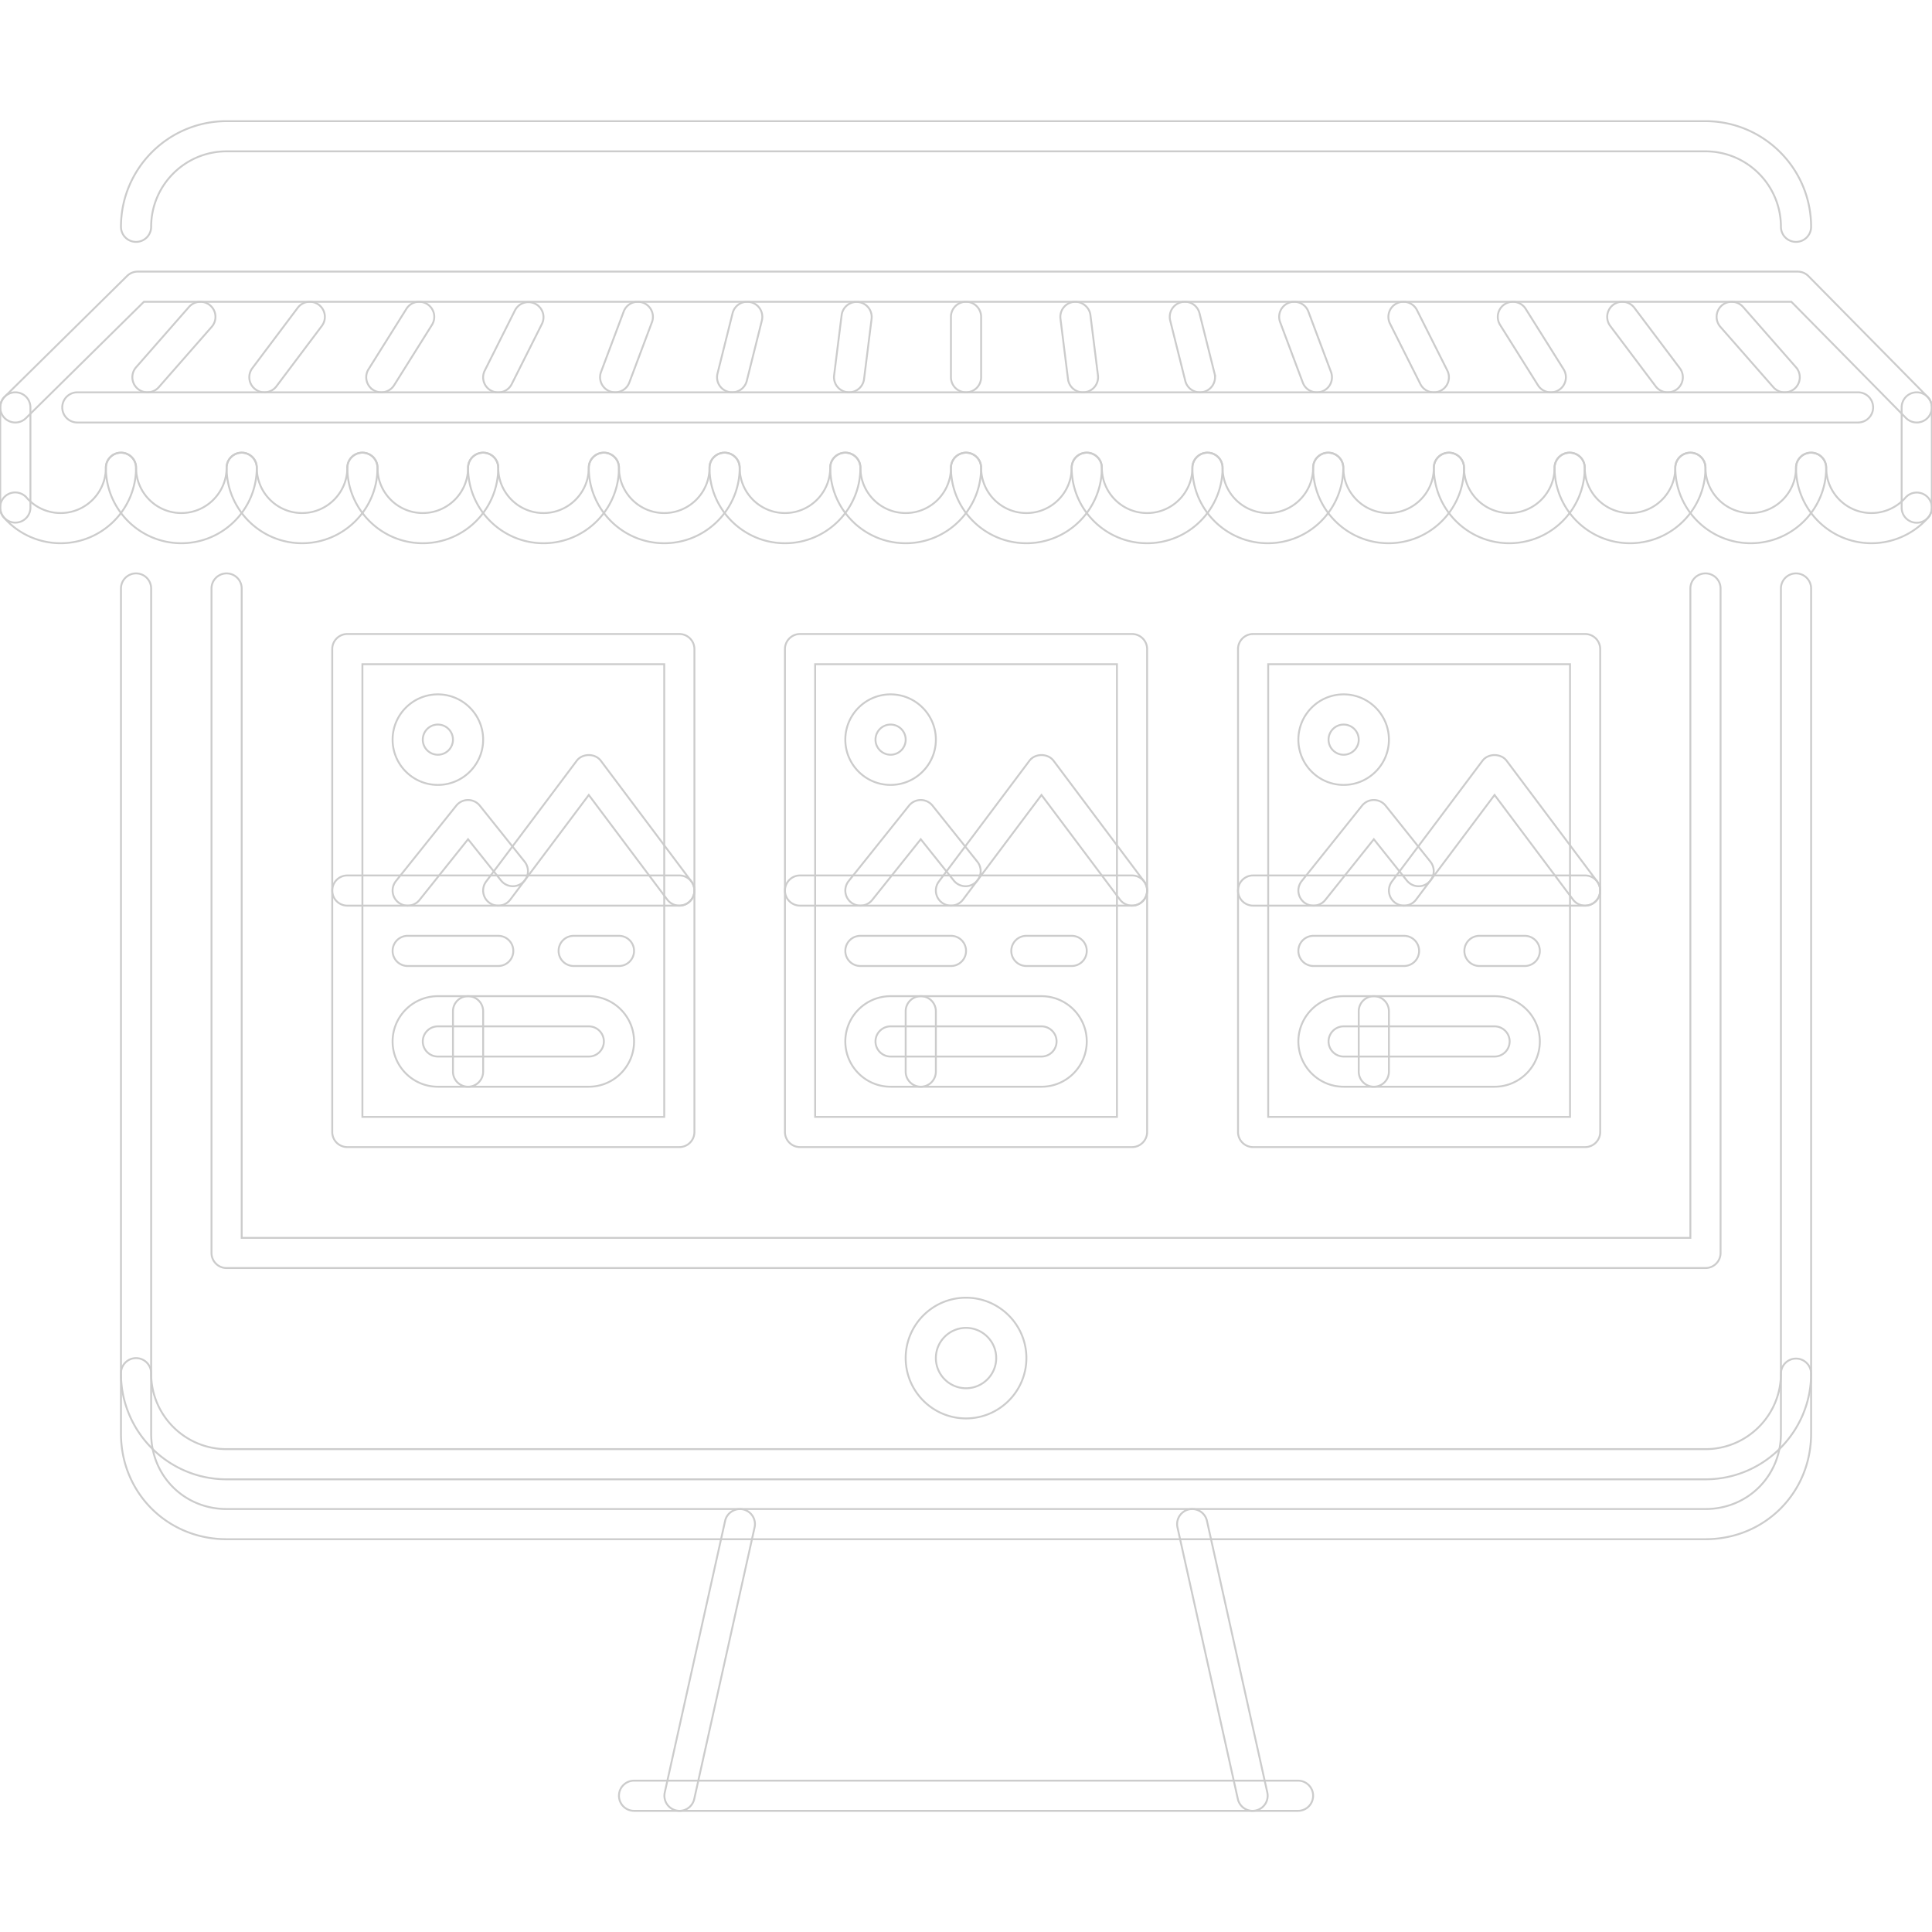 <!DOCTYPE svg PUBLIC "-//W3C//DTD SVG 1.1//EN" "http://www.w3.org/Graphics/SVG/1.1/DTD/svg11.dtd">
<!-- Uploaded to: SVG Repo, www.svgrepo.com, Transformed by: SVG Repo Mixer Tools -->
<svg width="800px" height="800px" viewBox="0 0 1024 1024" fill="#ccc" class="icon" version="1.1" xmlns="http://www.w3.org/2000/svg" stroke="#ccc">
<g id="SVGRepo_bgCarrier" stroke-width="0"/>
<g id="SVGRepo_tracerCarrier" stroke-linecap="round" stroke-linejoin="round"/>
<g id="SVGRepo_iconCarrier">
<path d="M512.014 751.792c-17.636 0-31.986-14.34-31.986-31.992s14.348-31.994 31.986-31.994c17.638 0 31.996 14.342 31.996 31.994s-14.358 31.992-31.996 31.992z m0-47.988c-8.818 0-15.988 7.186-15.988 15.996s7.17 15.996 15.988 15.996c8.82 0 16-7.186 16-15.996s-7.18-15.996-16-15.996zM360.156 959.782a8.012 8.012 0 0 1-7.82-9.73l31.994-143.97c0.96-4.312 5.288-6.966 9.544-6.078a8.012 8.012 0 0 1 6.076 9.544l-31.994 143.97a7.994 7.994 0 0 1-7.8 6.264zM663.89 959.782a8 8 0 0 1-7.81-6.264l-31.994-143.97a8.012 8.012 0 0 1 6.076-9.544c4.344-0.904 8.594 1.782 9.546 6.078l31.992 143.97a8.01 8.01 0 0 1-7.81 9.73z" fill=""/>
<path d="M687.978 959.782H336.06a7.992 7.992 0 0 1-7.998-7.998 7.994 7.994 0 0 1 7.998-7.998h351.918c4.422 0 8 3.578 8 7.998a7.994 7.994 0 0 1-8 7.998zM903.936 672.092H120.104c-4.422 0-8-3.578-8-7.998V311.916a7.994 7.994 0 0 1 8-7.998 7.994 7.994 0 0 1 7.998 7.998v344.178h767.834V311.916a7.994 7.994 0 0 1 8-7.998 7.994 7.994 0 0 1 7.998 7.998v352.178a7.994 7.994 0 0 1-7.998 7.998z" fill=""/>
<path d="M903.936 784.068H120.104c-30.87 0-55.988-25.12-55.988-55.988V311.916a7.994 7.994 0 0 1 7.998-7.998 7.994 7.994 0 0 1 7.998 7.998V728.08c0 22.056 17.942 39.992 39.992 39.992h783.832c22.056 0 39.99-17.936 39.99-39.992V311.916a7.994 7.994 0 0 1 7.998-7.998c4.422 0 8 3.578 8 7.998V728.08c0 30.87-25.122 55.988-55.988 55.988zM951.924 128.206a7.994 7.994 0 0 1-7.998-7.998c0-22.05-17.934-39.992-39.99-39.992H120.104c-22.05 0-39.992 17.942-39.992 39.992a7.994 7.994 0 0 1-7.998 7.998 7.994 7.994 0 0 1-7.998-7.998c0-30.87 25.12-55.988 55.988-55.988h783.832c30.868 0 55.988 25.12 55.988 55.988a7.996 7.996 0 0 1-8 7.998z" fill=""/>
<path d="M903.936 815.812H120.104c-31.392 0-55.988-24.59-55.988-55.988v-31.994a7.994 7.994 0 0 1 7.998-7.998 7.994 7.994 0 0 1 7.998 7.998v31.994c0 22.432 17.566 39.99 39.992 39.99h783.832c22.432 0 39.99-17.558 39.99-39.99V728.08a7.994 7.994 0 0 1 7.998-7.998c4.422 0 8 3.578 8 7.998v31.744c0 31.398-24.59 55.988-55.988 55.988zM360.054 607.98H184.09a7.994 7.994 0 0 1-7.998-8V344.036a7.994 7.994 0 0 1 7.998-7.998h175.962c4.422 0 8 3.576 8 7.998V599.98c0 4.422-3.576 8-7.998 8z m-167.966-15.996h159.966V352.034H192.088v239.95z" fill=""/>
<path d="M312.064 575.986h-79.982c-13.232 0-23.996-10.764-23.996-23.994 0-13.232 10.762-23.996 23.996-23.996h79.982c13.232 0 23.996 10.764 23.996 23.996 0 13.23-10.764 23.994-23.996 23.994z m-79.982-31.994a8.008 8.008 0 0 0-7.998 8 8.008 8.008 0 0 0 7.998 7.998h79.982c4.414 0 8-3.594 8-7.998 0-4.406-3.584-8-8-8h-79.982zM360.054 480.006H184.09a7.994 7.994 0 0 1-7.998-7.998 7.994 7.994 0 0 1 7.998-7.998h175.962c4.422 0 8 3.578 8 7.998a7.992 7.992 0 0 1-7.998 7.998z" fill=""/>
<path d="M360.062 480.006a7.96 7.96 0 0 1-6.404-3.202l-41.594-55.45-41.592 55.45a7.974 7.974 0 0 1-11.194 1.602 7.986 7.986 0 0 1-1.602-11.194l47.99-63.986c3.016-4.032 9.78-4.032 12.794 0l47.99 63.986a7.986 7.986 0 0 1-1.6 11.194 7.96 7.96 0 0 1-4.788 1.6z" fill=""/>
<path d="M216.076 480.006a7.982 7.982 0 0 1-4.992-1.748 8.014 8.014 0 0 1-1.25-11.248l31.994-39.992a8.01 8.01 0 0 1 6.248-3 8.02 8.02 0 0 1 6.25 3.008l23.746 29.698a7.994 7.994 0 0 1-1.258 11.24 8.006 8.006 0 0 1-11.24-1.258l-17.496-21.886-25.744 32.19a8.02 8.02 0 0 1-6.258 2.996zM232.082 416.02c-13.232 0-23.996-10.764-23.996-23.994 0-13.232 10.762-23.996 23.996-23.996 13.232 0 23.994 10.764 23.994 23.996 0 13.23-10.764 23.994-23.994 23.994z m0-31.992a8.002 8.002 0 0 0-7.998 7.998 8.004 8.004 0 0 0 7.998 7.998 8.004 8.004 0 0 0 7.998-7.998 8.004 8.004 0 0 0-7.998-7.998zM264.074 512h-47.99a7.994 7.994 0 0 1-7.998-7.998 7.994 7.994 0 0 1 7.998-7.998h47.99a7.994 7.994 0 0 1 7.998 7.998 7.994 7.994 0 0 1-7.998 7.998zM328.062 512h-23.996a7.994 7.994 0 0 1-7.998-7.998 7.994 7.994 0 0 1 7.998-7.998h23.996a7.994 7.994 0 0 1 7.998 7.998 7.994 7.994 0 0 1-7.998 7.998zM248.078 575.986a7.994 7.994 0 0 1-7.998-7.998v-31.994a7.994 7.994 0 0 1 7.998-7.998 7.994 7.994 0 0 1 7.998 7.998v31.994a7.992 7.992 0 0 1-7.998 7.998zM599.998 607.98H424.04c-4.42 0-8-3.578-8-8V344.036a7.994 7.994 0 0 1 8-7.998h175.958a7.994 7.994 0 0 1 7.998 7.998V599.98c0 4.422-3.578 8-7.998 8z m-167.958-15.996H592V352.034h-159.96v239.95z" fill=""/>
<path d="M552.008 575.986h-79.976c-13.232 0-23.996-10.764-23.996-23.994 0-13.232 10.764-23.996 23.996-23.996h79.976c13.232 0 23.994 10.764 23.994 23.996 0 13.23-10.762 23.994-23.994 23.994z m-79.976-31.994c-4.414 0-8 3.594-8 8a8.01 8.01 0 0 0 8 7.998h79.976a8.014 8.014 0 0 0 7.998-7.998c0-4.406-3.594-8-7.998-8h-79.976zM599.998 480.006H424.04c-4.42 0-8-3.576-8-7.998a7.994 7.994 0 0 1 8-7.998h175.958a7.994 7.994 0 0 1 7.998 7.998 7.994 7.994 0 0 1-7.998 7.998z" fill=""/>
<path d="M599.998 480.006a7.994 7.994 0 0 1-6.406-3.202l-41.584-55.45-41.586 55.45a7.972 7.972 0 0 1-11.192 1.602 7.986 7.986 0 0 1-1.6-11.194l47.976-63.986c3.03-4.032 9.778-4.032 12.808 0l47.99 63.986a8.008 8.008 0 0 1-6.406 12.794z" fill=""/>
<path d="M456.026 480.006a7.982 7.982 0 0 1-4.992-1.748 8.014 8.014 0 0 1-1.25-11.248l31.992-39.992a8.012 8.012 0 0 1 6.25-3 8.02 8.02 0 0 1 6.248 3.008l23.746 29.698a7.996 7.996 0 1 1-12.498 9.982l-17.496-21.886-25.746 32.19a8.006 8.006 0 0 1-6.254 2.996zM472.032 416.02c-13.232 0-23.996-10.764-23.996-23.994 0-13.232 10.764-23.996 23.996-23.996s23.996 10.764 23.996 23.996c-0.002 13.23-10.766 23.994-23.996 23.994z m0-31.992c-4.414 0-8 3.584-8 7.998 0 4.412 3.586 7.998 8 7.998s7.998-3.586 7.998-7.998a8.004 8.004 0 0 0-7.998-7.998zM504.024 512h-47.99a7.994 7.994 0 0 1-7.998-7.998 7.994 7.994 0 0 1 7.998-7.998h47.99a7.994 7.994 0 0 1 7.998 7.998 7.994 7.994 0 0 1-7.998 7.998zM568.004 512h-23.994c-4.422 0-8-3.578-8-7.998a7.994 7.994 0 0 1 8-7.998h23.994a7.992 7.992 0 0 1 7.998 7.998 7.994 7.994 0 0 1-7.998 7.998zM488.028 575.986c-4.422 0-8-3.576-8-7.998v-31.994a7.994 7.994 0 0 1 8-7.998 7.994 7.994 0 0 1 7.998 7.998v31.994a7.994 7.994 0 0 1-7.998 7.998z" fill=""/>
<path d="M840.134 607.98h-175.962a7.994 7.994 0 0 1-7.998-8V344.036a7.994 7.994 0 0 1 7.998-7.998h175.962c4.422 0 8 3.576 8 7.998V599.98c0 4.422-3.578 8-8 8z m-167.964-15.996h159.966V352.034h-159.966v239.95z" fill=""/>
<path d="M792.146 575.986h-79.984c-13.232 0-23.996-10.764-23.996-23.994 0-13.232 10.764-23.996 23.996-23.996h79.984c13.23 0 23.994 10.764 23.994 23.996 0 13.23-10.764 23.994-23.994 23.994z m-79.984-31.994a8.014 8.014 0 0 0-7.998 8 8.014 8.014 0 0 0 7.998 7.998h79.984a8.014 8.014 0 0 0 7.996-7.998c0-4.406-3.592-8-7.996-8h-79.984zM840.134 480.006h-175.962a7.994 7.994 0 0 1-7.998-7.998 7.994 7.994 0 0 1 7.998-7.998h175.962c4.422 0 8 3.578 8 7.998a7.994 7.994 0 0 1-8 7.998z" fill=""/>
<path d="M840.134 480.006a7.99 7.99 0 0 1-6.404-3.202l-41.584-55.45-41.586 55.45a7.986 7.986 0 0 1-11.202 1.602 8.01 8.01 0 0 1-1.61-11.194l47.99-63.986c3.032-4.032 9.78-4.032 12.81 0l47.99 63.986a8.01 8.01 0 0 1-6.404 12.794z" fill=""/>
<path d="M696.166 480.006a7.984 7.984 0 0 1-5-1.748 8.01 8.01 0 0 1-1.25-11.248l31.994-39.992a7.996 7.996 0 0 1 12.498 0.008l23.744 29.698a8 8 0 0 1-1.25 11.24 7.984 7.984 0 0 1-11.248-1.258l-17.496-21.886-25.744 32.19a8.002 8.002 0 0 1-6.248 2.996zM712.162 416.02c-13.232 0-23.996-10.764-23.996-23.994 0-13.232 10.764-23.996 23.996-23.996 13.23 0 23.994 10.764 23.994 23.996 0 13.23-10.764 23.994-23.994 23.994z m0-31.992a8.008 8.008 0 0 0-7.998 7.998c0 4.412 3.592 7.998 7.998 7.998s7.998-3.586 7.998-7.998a8.008 8.008 0 0 0-7.998-7.998zM744.154 512h-47.988c-4.422 0-8-3.578-8-7.998a7.994 7.994 0 0 1 8-7.998h47.988c4.422 0 8 3.576 8 7.998a7.994 7.994 0 0 1-8 7.998zM808.142 512h-23.996a7.994 7.994 0 0 1-7.998-7.998 7.994 7.994 0 0 1 7.998-7.998h23.996a7.994 7.994 0 0 1 7.998 7.998 7.994 7.994 0 0 1-7.998 7.998zM728.158 575.986a7.994 7.994 0 0 1-7.998-7.998v-31.994a7.994 7.994 0 0 1 7.998-7.998 7.994 7.994 0 0 1 7.998 7.998v31.994a7.992 7.992 0 0 1-7.998 7.998z" fill=""/>
<path d="M8.128 223.936a7.996 7.996 0 0 1-5.618-13.692l64.862-63.986a7.994 7.994 0 0 1 5.618-2.304H952.8c2.14 0 4.188 0.86 5.704 2.382l63.112 63.986a8.008 8.008 0 0 1-0.078 11.31c-3.138 3.102-8.186 3.07-11.326-0.078L949.46 159.948H76.27L13.744 221.63a7.954 7.954 0 0 1-5.616 2.306z" fill=""/>
<path d="M32.122 287.922a39.986 39.986 0 0 1-30.088-13.654 8 8 0 0 1 0.758-11.288c3.296-2.904 8.35-2.576 11.288 0.758a23.974 23.974 0 0 0 18.042 8.188c13.232 0 23.996-10.764 23.996-23.996a7.994 7.994 0 0 1 8-7.998 7.994 7.994 0 0 1 7.998 7.998c-0.002 22.05-17.944 39.992-39.994 39.992z" fill=""/>
<path d="M96.108 287.922c-22.048 0-39.992-17.942-39.992-39.992a7.994 7.994 0 0 1 8-7.998 7.994 7.994 0 0 1 7.998 7.998c0 13.232 10.764 23.996 23.994 23.996 13.232 0 23.996-10.764 23.996-23.996a7.994 7.994 0 0 1 7.998-7.998 7.994 7.994 0 0 1 7.998 7.998c0 22.05-17.94 39.992-39.992 39.992z" fill=""/>
<path d="M160.096 287.922c-22.05 0-39.992-17.942-39.992-39.992a7.994 7.994 0 0 1 7.998-7.998 7.994 7.994 0 0 1 7.998 7.998c0 13.232 10.764 23.996 23.996 23.996s23.996-10.764 23.996-23.996a7.994 7.994 0 0 1 7.998-7.998 7.994 7.994 0 0 1 7.998 7.998c-0.002 22.05-17.942 39.992-39.992 39.992z" fill=""/>
<path d="M224.084 287.922c-22.05 0-39.992-17.942-39.992-39.992a7.994 7.994 0 0 1 7.998-7.998 7.994 7.994 0 0 1 7.998 7.998c0 13.232 10.764 23.996 23.996 23.996 13.23 0 23.994-10.764 23.994-23.996a7.994 7.994 0 0 1 7.998-7.998c4.422 0 8 3.578 8 7.998-0.002 22.05-17.944 39.992-39.992 39.992z" fill=""/>
<path d="M288.07 287.922c-22.05 0-39.992-17.942-39.992-39.992a7.994 7.994 0 0 1 7.998-7.998c4.422 0 8 3.578 8 7.998 0 13.232 10.762 23.996 23.996 23.996 13.232 0 23.994-10.764 23.994-23.996 0-4.42 3.578-7.998 8-7.998s8 3.578 8 7.998c-0.004 22.05-17.946 39.992-39.996 39.992z" fill=""/>
<path d="M352.056 287.922c-22.05 0-39.992-17.942-39.992-39.992 0-4.42 3.578-7.998 8-7.998s8 3.578 8 7.998c0 13.232 10.762 23.996 23.994 23.996s23.996-10.764 23.996-23.996a7.994 7.994 0 0 1 8-7.998 7.994 7.994 0 0 1 7.998 7.998c-0.004 22.05-17.946 39.992-39.996 39.992z" fill=""/>
<path d="M416.042 287.922c-22.048 0-39.992-17.942-39.992-39.992a7.994 7.994 0 0 1 8-7.998 7.994 7.994 0 0 1 7.998 7.998c0 13.232 10.764 23.996 23.994 23.996 13.232 0 23.996-10.764 23.996-23.996 0-4.42 3.578-7.998 7.998-7.998s7.998 3.578 7.998 7.998c0 22.05-17.942 39.992-39.992 39.992z" fill=""/>
<path d="M480.03 287.922c-22.05 0-39.992-17.942-39.992-39.992 0-4.42 3.578-7.998 7.998-7.998s7.998 3.578 7.998 7.998c0 13.232 10.764 23.996 23.996 23.996 13.224 0 23.988-10.764 23.988-23.996a7.994 7.994 0 0 1 7.998-7.998c4.422 0 8 3.578 8 7.998-0.002 22.05-17.936 39.992-39.986 39.992z" fill=""/>
<path d="M544.01 287.922c-22.05 0-39.994-17.942-39.994-39.992a7.994 7.994 0 0 1 7.998-7.998c4.422 0 8 3.578 8 7.998 0 13.232 10.764 23.996 23.996 23.996 13.23 0 23.994-10.764 23.994-23.996a7.994 7.994 0 0 1 7.998-7.998c4.422 0 8 3.578 8 7.998 0 22.05-17.934 39.992-39.992 39.992z" fill=""/>
<path d="M607.996 287.922c-22.058 0-39.992-17.942-39.992-39.992a7.994 7.994 0 0 1 7.998-7.998c4.422 0 8 3.578 8 7.998 0 13.232 10.762 23.996 23.994 23.996s23.994-10.764 23.994-23.996a7.994 7.994 0 0 1 8-7.998 7.994 7.994 0 0 1 7.998 7.998c0 22.05-17.936 39.992-39.992 39.992z" fill=""/>
<path d="M671.982 287.922c-22.058 0-39.992-17.942-39.992-39.992a7.994 7.994 0 0 1 8-7.998 7.994 7.994 0 0 1 7.998 7.998c0 13.232 10.764 23.996 23.994 23.996 13.232 0 23.996-10.764 23.996-23.996a7.994 7.994 0 0 1 7.998-7.998 7.994 7.994 0 0 1 7.998 7.998c0 22.05-17.932 39.992-39.992 39.992z" fill=""/>
<path d="M735.97 287.922c-22.058 0-39.992-17.942-39.992-39.992a7.994 7.994 0 0 1 7.998-7.998 7.994 7.994 0 0 1 7.998 7.998c0 13.232 10.764 23.996 23.996 23.996 13.23 0 23.994-10.764 23.994-23.996 0-4.42 3.576-7.998 7.998-7.998s7.998 3.578 7.998 7.998c0 22.05-17.932 39.992-39.99 39.992z" fill=""/>
<path d="M799.956 287.922c-22.056 0-39.99-17.942-39.99-39.992 0-4.42 3.576-7.998 7.998-7.998s7.998 3.578 7.998 7.998c0 13.232 10.764 23.996 23.994 23.996 13.232 0 23.996-10.764 23.996-23.996a7.994 7.994 0 0 1 7.998-7.998 7.994 7.994 0 0 1 7.998 7.998c0 22.05-17.934 39.992-39.992 39.992z" fill=""/>
<path d="M863.944 287.922c-22.058 0-39.992-17.942-39.992-39.992a7.994 7.994 0 0 1 7.998-7.998 7.994 7.994 0 0 1 7.998 7.998c0 13.232 10.764 23.996 23.996 23.996 13.23 0 23.994-10.764 23.994-23.996a7.994 7.994 0 0 1 7.998-7.998c4.422 0 8 3.578 8 7.998 0 22.05-17.934 39.992-39.992 39.992z" fill=""/>
<path d="M927.93 287.922c-22.058 0-39.992-17.942-39.992-39.992a7.994 7.994 0 0 1 7.998-7.998c4.422 0 8 3.578 8 7.998 0 13.232 10.762 23.996 23.994 23.996s23.994-10.764 23.994-23.996a7.994 7.994 0 0 1 8-7.998 7.994 7.994 0 0 1 7.998 7.998c0 22.05-17.934 39.992-39.992 39.992z" fill=""/>
<path d="M991.916 287.922c-22.058 0-39.992-17.942-39.992-39.992a7.994 7.994 0 0 1 8-7.998 7.994 7.994 0 0 1 7.998 7.998c0 13.232 10.764 23.996 23.994 23.996a24.04 24.04 0 0 0 18.028-8.156c2.906-3.318 7.968-3.63 11.294-0.704a8.008 8.008 0 0 1 0.704 11.294 40.1 40.1 0 0 1-30.026 13.562z" fill=""/>
<path d="M8.128 277.002c-4.422 0-8-3.578-8-7.998v-53.068a7.994 7.994 0 0 1 8-7.998 7.994 7.994 0 0 1 7.998 7.998v53.068a7.994 7.994 0 0 1-7.998 7.998z" fill=""/>
<path d="M984.792 223.936H40.996a7.994 7.994 0 0 1-7.998-8 7.994 7.994 0 0 1 7.998-7.998h943.798a7.994 7.994 0 0 1 7.998 7.998c0 4.422-3.58 8-8 8z" fill=""/>
<path d="M1015.912 277.064c-4.422 0-8-3.578-8-7.998v-53.13a7.994 7.994 0 0 1 8-7.998 7.994 7.994 0 0 1 7.998 7.998v53.13a7.994 7.994 0 0 1-7.998 7.998z" fill=""/>
<path d="M140.124 207.938a7.936 7.936 0 0 1-4.796-1.61 7.988 7.988 0 0 1-1.586-11.192L157.8 163.142a7.974 7.974 0 0 1 11.192-1.586 7.99 7.99 0 0 1 1.586 11.194L146.52 204.744a7.976 7.976 0 0 1-6.396 3.194z" fill=""/>
<path d="M202.102 207.938a7.89 7.89 0 0 1-4.242-1.226 7.986 7.986 0 0 1-2.522-11.02l20.066-31.994a7.982 7.982 0 0 1 11.02-2.524 7.988 7.988 0 0 1 2.522 11.022l-20.066 31.994a7.974 7.974 0 0 1-6.778 3.748z" fill=""/>
<path d="M264.066 208a7.95 7.95 0 0 1-3.578-0.852 7.986 7.986 0 0 1-3.562-10.73l15.998-31.87a7.988 7.988 0 0 1 10.732-3.562 7.99 7.99 0 0 1 3.562 10.732l-15.996 31.87a8.008 8.008 0 0 1-7.156 4.412z" fill=""/>
<path d="M326.054 207.938c-0.938 0-1.882-0.164-2.812-0.508a8.008 8.008 0 0 1-4.678-10.302l12.004-31.992c1.554-4.148 6.164-6.204 10.302-4.68a8.01 8.01 0 0 1 4.68 10.302l-12.006 31.994a8 8 0 0 1-7.49 5.186z" fill=""/>
<path d="M388.056 207.938c-0.64 0-1.296-0.078-1.944-0.242a7.986 7.986 0 0 1-5.82-9.694l7.998-31.992a7.964 7.964 0 0 1 9.694-5.82 7.986 7.986 0 0 1 5.82 9.694l-8 31.994a7.984 7.984 0 0 1-7.748 6.06z" fill=""/>
<path d="M450.036 207.938a8 8 0 0 1-7.944-8.99l4-31.992a7.998 7.998 0 0 1 15.872 1.982l-4 31.994a8.004 8.004 0 0 1-7.928 7.006z" fill=""/>
<path d="M512.014 207.938a7.994 7.994 0 0 1-7.998-7.998V167.948c0-4.422 3.578-8 7.998-8 4.422 0 8 3.578 8 8V199.94a7.992 7.992 0 0 1-8 7.998z" fill=""/>
<path d="M78.144 207.938a8 8 0 0 1-6.014-13.27l28.056-31.994a8.016 8.016 0 0 1 11.288-0.742 8.002 8.002 0 0 1 0.742 11.288L84.16 205.214a7.996 7.996 0 0 1-6.016 2.724z" fill=""/>
<path d="M883.94 207.954a8 8 0 0 1-6.39-3.186L853.46 172.758a7.998 7.998 0 1 1 12.78-9.624l24.088 32.01a7.996 7.996 0 0 1-6.388 12.81z" fill=""/>
<path d="M821.952 207.954a8.012 8.012 0 0 1-6.78-3.748l-20.09-32.01a7.99 7.99 0 0 1 2.532-11.022c3.716-2.318 8.67-1.226 11.03 2.524l20.09 32.01a7.99 7.99 0 0 1-2.532 11.02 7.994 7.994 0 0 1-4.25 1.226z" fill=""/>
<path d="M759.964 207.954a7.964 7.964 0 0 1-7.138-4.404l-16.092-32.01a7.994 7.994 0 0 1 3.546-10.74 7.98 7.98 0 0 1 10.732 3.554l16.09 32.01a7.99 7.99 0 0 1-7.138 11.59z" fill=""/>
<path d="M697.978 207.954a7.984 7.984 0 0 1-7.484-5.194l-11.996-32.01a7.994 7.994 0 0 1 4.67-10.294c4.108-1.516 8.748 0.532 10.294 4.688l11.996 32.008a7.99 7.99 0 0 1-7.48 10.802z" fill=""/>
<path d="M635.99 207.954a7.996 7.996 0 0 1-7.764-6.06l-7.998-32.01a8.01 8.01 0 0 1 5.826-9.694c4.294-1.118 8.624 1.532 9.702 5.82l7.998 32.008a8.01 8.01 0 0 1-7.764 9.936z" fill=""/>
<path d="M573.986 207.954a7.99 7.99 0 0 1-7.918-7.006l-4-32.01a8 8 0 0 1 6.952-8.928c4.078-0.554 8.374 2.546 8.92 6.946l4 32.008a8 8 0 0 1-7.954 8.99z" fill=""/>
<path d="M945.926 207.954a7.98 7.98 0 0 1-6.014-2.724L911.824 173.22a8.014 8.014 0 0 1 0.734-11.288 8.02 8.02 0 0 1 11.294 0.742l28.086 32.01a8.014 8.014 0 0 1-0.734 11.288 8.006 8.006 0 0 1-5.278 1.982z" fill=""/>
</g>
</svg>